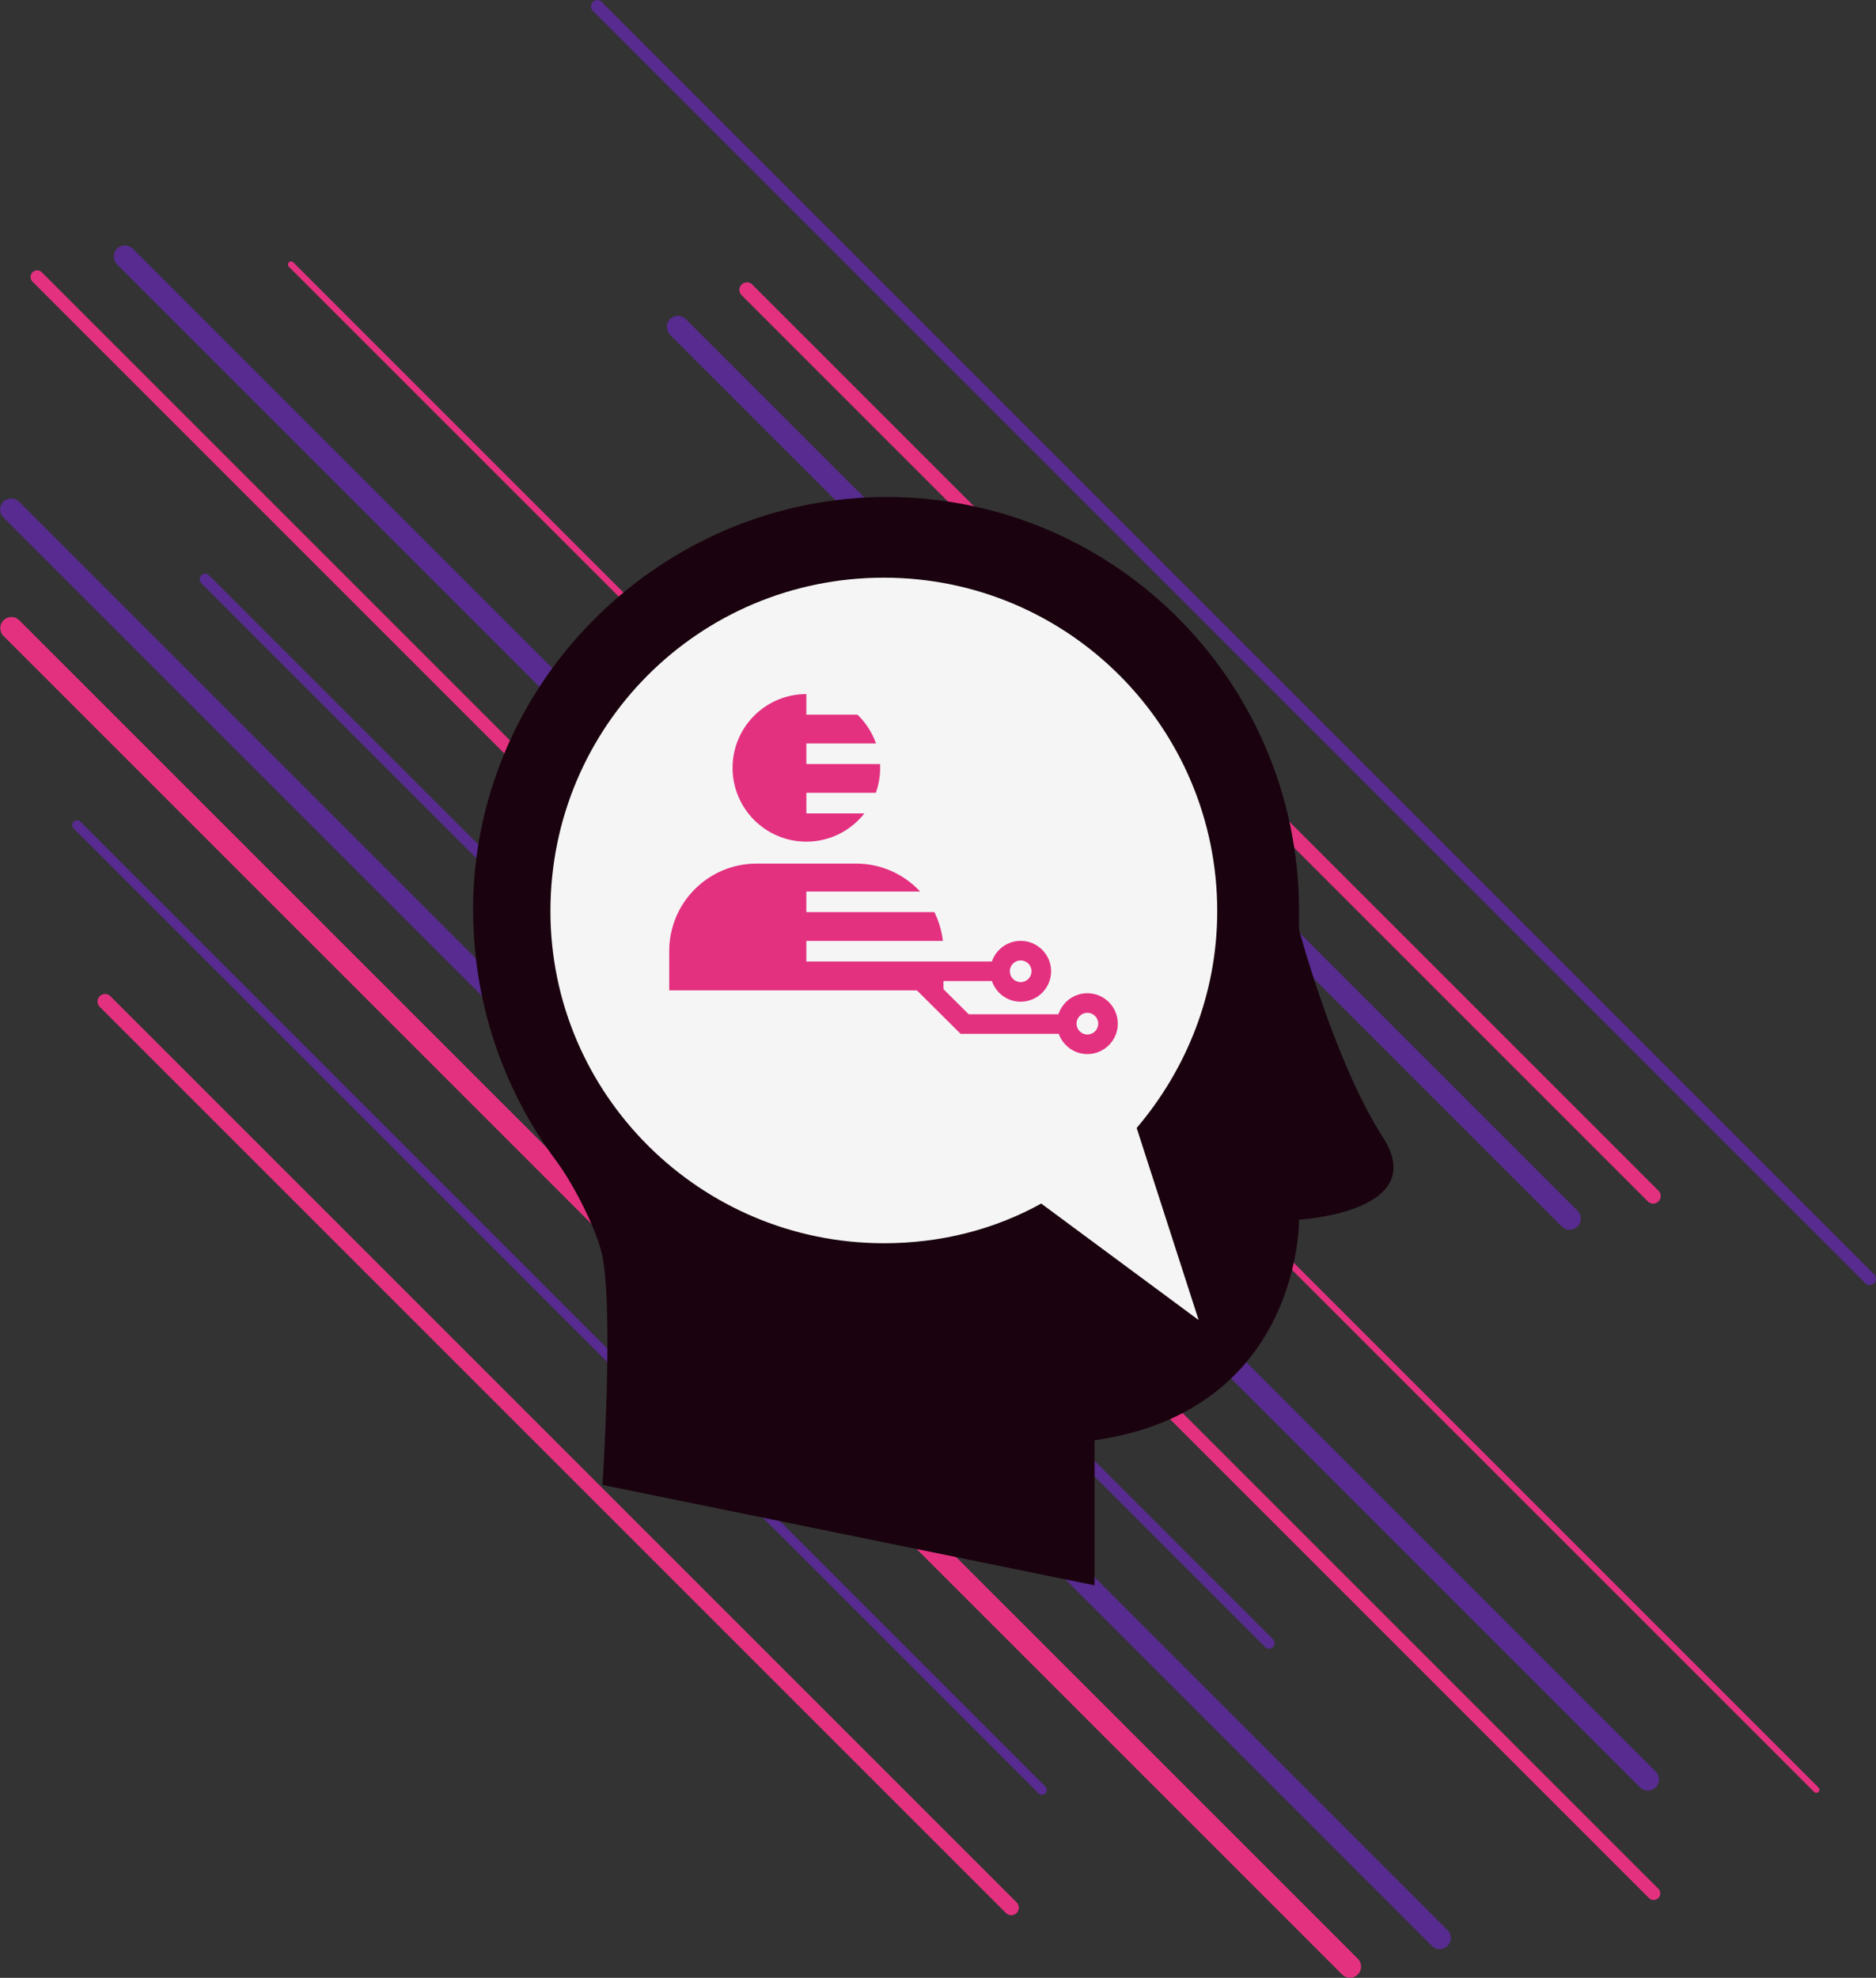 <?xml version="1.0" encoding="UTF-8" standalone="no"?>
<!-- Created with Inkscape (http://www.inkscape.org/) -->

<svg
   xmlns:dc="http://purl.org/dc/elements/1.1/"
   xmlns:cc="http://creativecommons.org/ns#"
   xmlns:rdf="http://www.w3.org/1999/02/22-rdf-syntax-ns#"
   xmlns:svg="http://www.w3.org/2000/svg"
   xmlns="http://www.w3.org/2000/svg"
   xmlns:sodipodi="http://sodipodi.sourceforge.net/DTD/sodipodi-0.dtd"
   xmlns:inkscape="http://www.inkscape.org/namespaces/inkscape"
   width="269.539mm"
   height="284.183mm"
   viewBox="0 0 269.539 284.183"
   version="1.1"
   id="svg888"
   inkscape:version="0.92.5 (2060ec1f9f, 2020-04-08)"
   sodipodi:docname="ui1.svg">
  <rect x="0" y="0" width="269.539" height="284.183" fill="#333333" stroke="none"/>
  <defs
     id="defs882" />
  <sodipodi:namedview
     id="base"
     pagecolor="#ffffff"
     bordercolor="#666666"
     borderopacity="1.0"
     inkscape:pageopacity="0.0"
     inkscape:pageshadow="2"
     inkscape:zoom="0.52787982"
     inkscape:cx="393.52614"
     inkscape:cy="516.43827"
     inkscape:document-units="mm"
     inkscape:current-layer="layer1"
     showgrid="false"
     showguides="true"
     inkscape:guide-bbox="true"
     inkscape:window-width="2560"
     inkscape:window-height="1403"
     inkscape:window-x="1920"
     inkscape:window-y="0"
     inkscape:window-maximized="1" />
  <g
     inkscape:label="Layer 1"
     inkscape:groupmode="layer"
     id="layer1"
     transform="translate(316.714,35.599)">
    <line
       id="line162-3-6"
       style="display:block;stroke:#e33180;stroke-width:2.167;stroke-linecap:round;stroke-miterlimit:4;stroke-dasharray:none"
       class="ld ld-speed-dash"
       y2="6.05"
       y1="136.255"
       x2="-209.397"
       x1="-79.192" />
    <line
       id="line162-3"
       style="display:block;stroke:#e33180;stroke-width:2.167;stroke-linecap:round;stroke-miterlimit:4;stroke-dasharray:none"
       class="ld ld-speed-dash"
       y2="108.298"
       y1="238.503"
       x2="-301.622"
       x1="-171.417" />
    <line
       id="line4"
       style="display:block;stroke:#572b8f;stroke-width:1.6;stroke-linecap:round;stroke-miterlimit:4;stroke-dasharray:none"
       class="ld ld-speed-dash"
       y2="47.628"
       y1="200.486"
       x2="-287.235"
       x1="-134.378" />
    <line
       id="line18"
       style="display:block;stroke:#e33180;stroke-width:0.9;stroke-linecap:round;stroke-miterlimit:4;stroke-dasharray:none"
       class="ld ld-speed-dash"
       y2="2.417"
       y1="221.553"
       x2="-274.891"
       x1="-55.754" />
    <line
       id="line56"
       style="display:block;stroke:#e33180;stroke-width:1.9;stroke-linecap:round;stroke-miterlimit:4;stroke-dasharray:none"
       class="ld ld-speed-dash"
       y2="4.193"
       y1="236.446"
       x2="-311.374"
       x1="-79.122" />
    <line
       id="line72"
       style="display:block;stroke:#572b8f;stroke-width:3.2;stroke-linecap:round;stroke-miterlimit:4;stroke-dasharray:none"
       class="ld ld-speed-dash"
       y2="37.617"
       y1="242.856"
       x2="-315.098"
       x1="-109.858" />
    <line
       id="line104"
       style="display:block;stroke:#572b8f;stroke-width:1.4;stroke-linecap:round;stroke-miterlimit:4;stroke-dasharray:none"
       class="ld ld-speed-dash"
       y2="82.961"
       y1="221.577"
       x2="-305.632"
       x1="-167.015" />
    <line
       id="line116"
       style="display:block;stroke:#572b8f;stroke-width:3.2;stroke-linecap:round;stroke-miterlimit:4;stroke-dasharray:none"
       class="ld ld-speed-dash"
       y2="11.385"
       y1="139.493"
       x2="-219.298"
       x1="-91.189" />
    <line
       id="line158"
       style="display:block;stroke:#572b8f;stroke-width:3.2;stroke-linecap:round;stroke-miterlimit:4;stroke-dasharray:none"
       class="ld ld-speed-dash"
       y2="1.262"
       y1="220.079"
       x2="-298.769"
       x1="-79.952" />
    <line
       id="line160"
       style="display:block;stroke:#572b8f;stroke-width:1.8;stroke-linecap:round;stroke-miterlimit:4;stroke-dasharray:none"
       class="ld ld-speed-dash"
       y2="-34.69"
       y1="148.133"
       x2="-230.908"
       x1="-48.084" />
    <line
       id="line162"
       style="display:block;stroke:#e33180;stroke-width:3.2;stroke-linecap:round;stroke-miterlimit:4;stroke-dasharray:none"
       class="ld ld-speed-dash"
       y2="54.653"
       y1="246.967"
       x2="-315.074"
       x1="-122.759" />
    <path
       style="fill:#f5f5f5;fill-opacity:1;stroke:#000000;stroke-width:0.215px;stroke-linecap:butt;stroke-linejoin:miter;stroke-opacity:1"
       d="m -210.725,47.063 -22.797,14.656 -8.956,36.232 22.39,49.666 56.18,4.885 12.62,9.363 16.284,-8.142 -9.77,-26.461 8.142,-45.188 -17.098,-29.718 -34.196,-9.77 -21.576,4.478"
       id="path2709"
       inkscape:connector-curvature="0" />
    <path
       style="fill:#1a030e;fill-opacity:1;stroke-width:0.318"
       inkscape:connector-curvature="0"
       id="path61"
       d="m -248.67,92.102 c 1.604,-30.629 26.89,-55.381 57.696,-56.272 33.478,-0.891 60.902,26 60.902,59.477 v 2.671 c 0,0 5.164,19.232 12.108,29.916 6.767,10.685 -12.108,11.753 -12.108,11.753 0,8.1e-4 0.357,27.424 -29.382,31.699 v 20.835 l -70.696,-14.424 c 0,0 1.602,-24.575 0,-32.766 -0.712,-3.74 -4.095,-10.328 -6.588,-13.712 -8.014,-10.685 -12.644,-24.396 -11.932,-39.176 z m 58.943,50.929 c 8.192,0 15.849,-1.959 22.616,-5.699 l 22.616,16.739 -8.904,-27.602 c 7.122,-8.37 11.574,-19.232 11.574,-31.163 0,-26.355 -21.369,-47.902 -47.902,-47.902 -26.533,0 -47.902,21.369 -47.902,47.902 0,26.355 21.546,47.724 47.902,47.724 z" />
    <path
       style="fill:#e33180;fill-opacity:1;stroke-width:0.233"
       inkscape:connector-curvature="0"
       id="path67"
       d="m -160.48,107.107 c -1.94,0 -3.586,1.27 -4.156,3.022 h -12.896 l -3.623,-3.6 v -1.167 h 6.953 c 0.587,1.722 2.217,2.966 4.136,2.966 2.411,0 4.372,-1.961 4.372,-4.372 0,-2.411 -1.961,-4.372 -4.372,-4.372 -1.918,0 -3.548,1.243 -4.136,2.965 l -26.658,6.6e-4 v -2.957 h 19.618 c -0.169,-1.471 -0.591,-2.864 -1.222,-4.136 l -18.395,6.7e-4 v -2.957 h 16.352 c -2.292,-2.469 -5.565,-4.017 -9.199,-4.017 h -14.303 c -6.931,0 -12.552,5.619 -12.552,12.552 v 5.658 h 35.58 l 6.287,6.249 h 14.098 c 0.604,1.693 2.217,2.91 4.115,2.91 2.411,0 4.372,-1.961 4.372,-4.372 0,-2.411 -1.961,-4.373 -4.372,-4.373 z m -9.584,-4.712 c 0.86,0 1.559,0.699 1.559,1.559 0,0.86 -0.699,1.559 -1.559,1.559 -0.86,0 -1.559,-0.699 -1.559,-1.559 -0.002,-0.86 0.699,-1.559 1.559,-1.559 z m 9.584,10.645 c -0.86,0 -1.559,-0.699 -1.559,-1.559 0,-0.86 0.699,-1.559 1.559,-1.559 0.86,0 1.559,0.699 1.559,1.559 0,0.86 -0.699,1.559 -1.559,1.559 z m -50.981,-38.311 c 0,-5.855 4.746,-10.602 10.602,-10.602 v 2.957 h 7.342 c 1.187,1.14 2.107,2.552 2.665,4.136 h -10.004 v 2.957 h 10.588 c 0.009,0.183 0.015,0.367 0.015,0.552 0,1.258 -0.221,2.464 -0.622,3.585 h -9.98 v 2.957 h 8.34 c -1.941,2.472 -4.954,4.062 -8.34,4.062 -5.858,-0.003 -10.605,-4.749 -10.605,-10.605 z"
       sodipodi:nodetypes="ccccccsssccccccccsssccccssccssscssssssccccccccsccccccc" />
  </g>
</svg>
